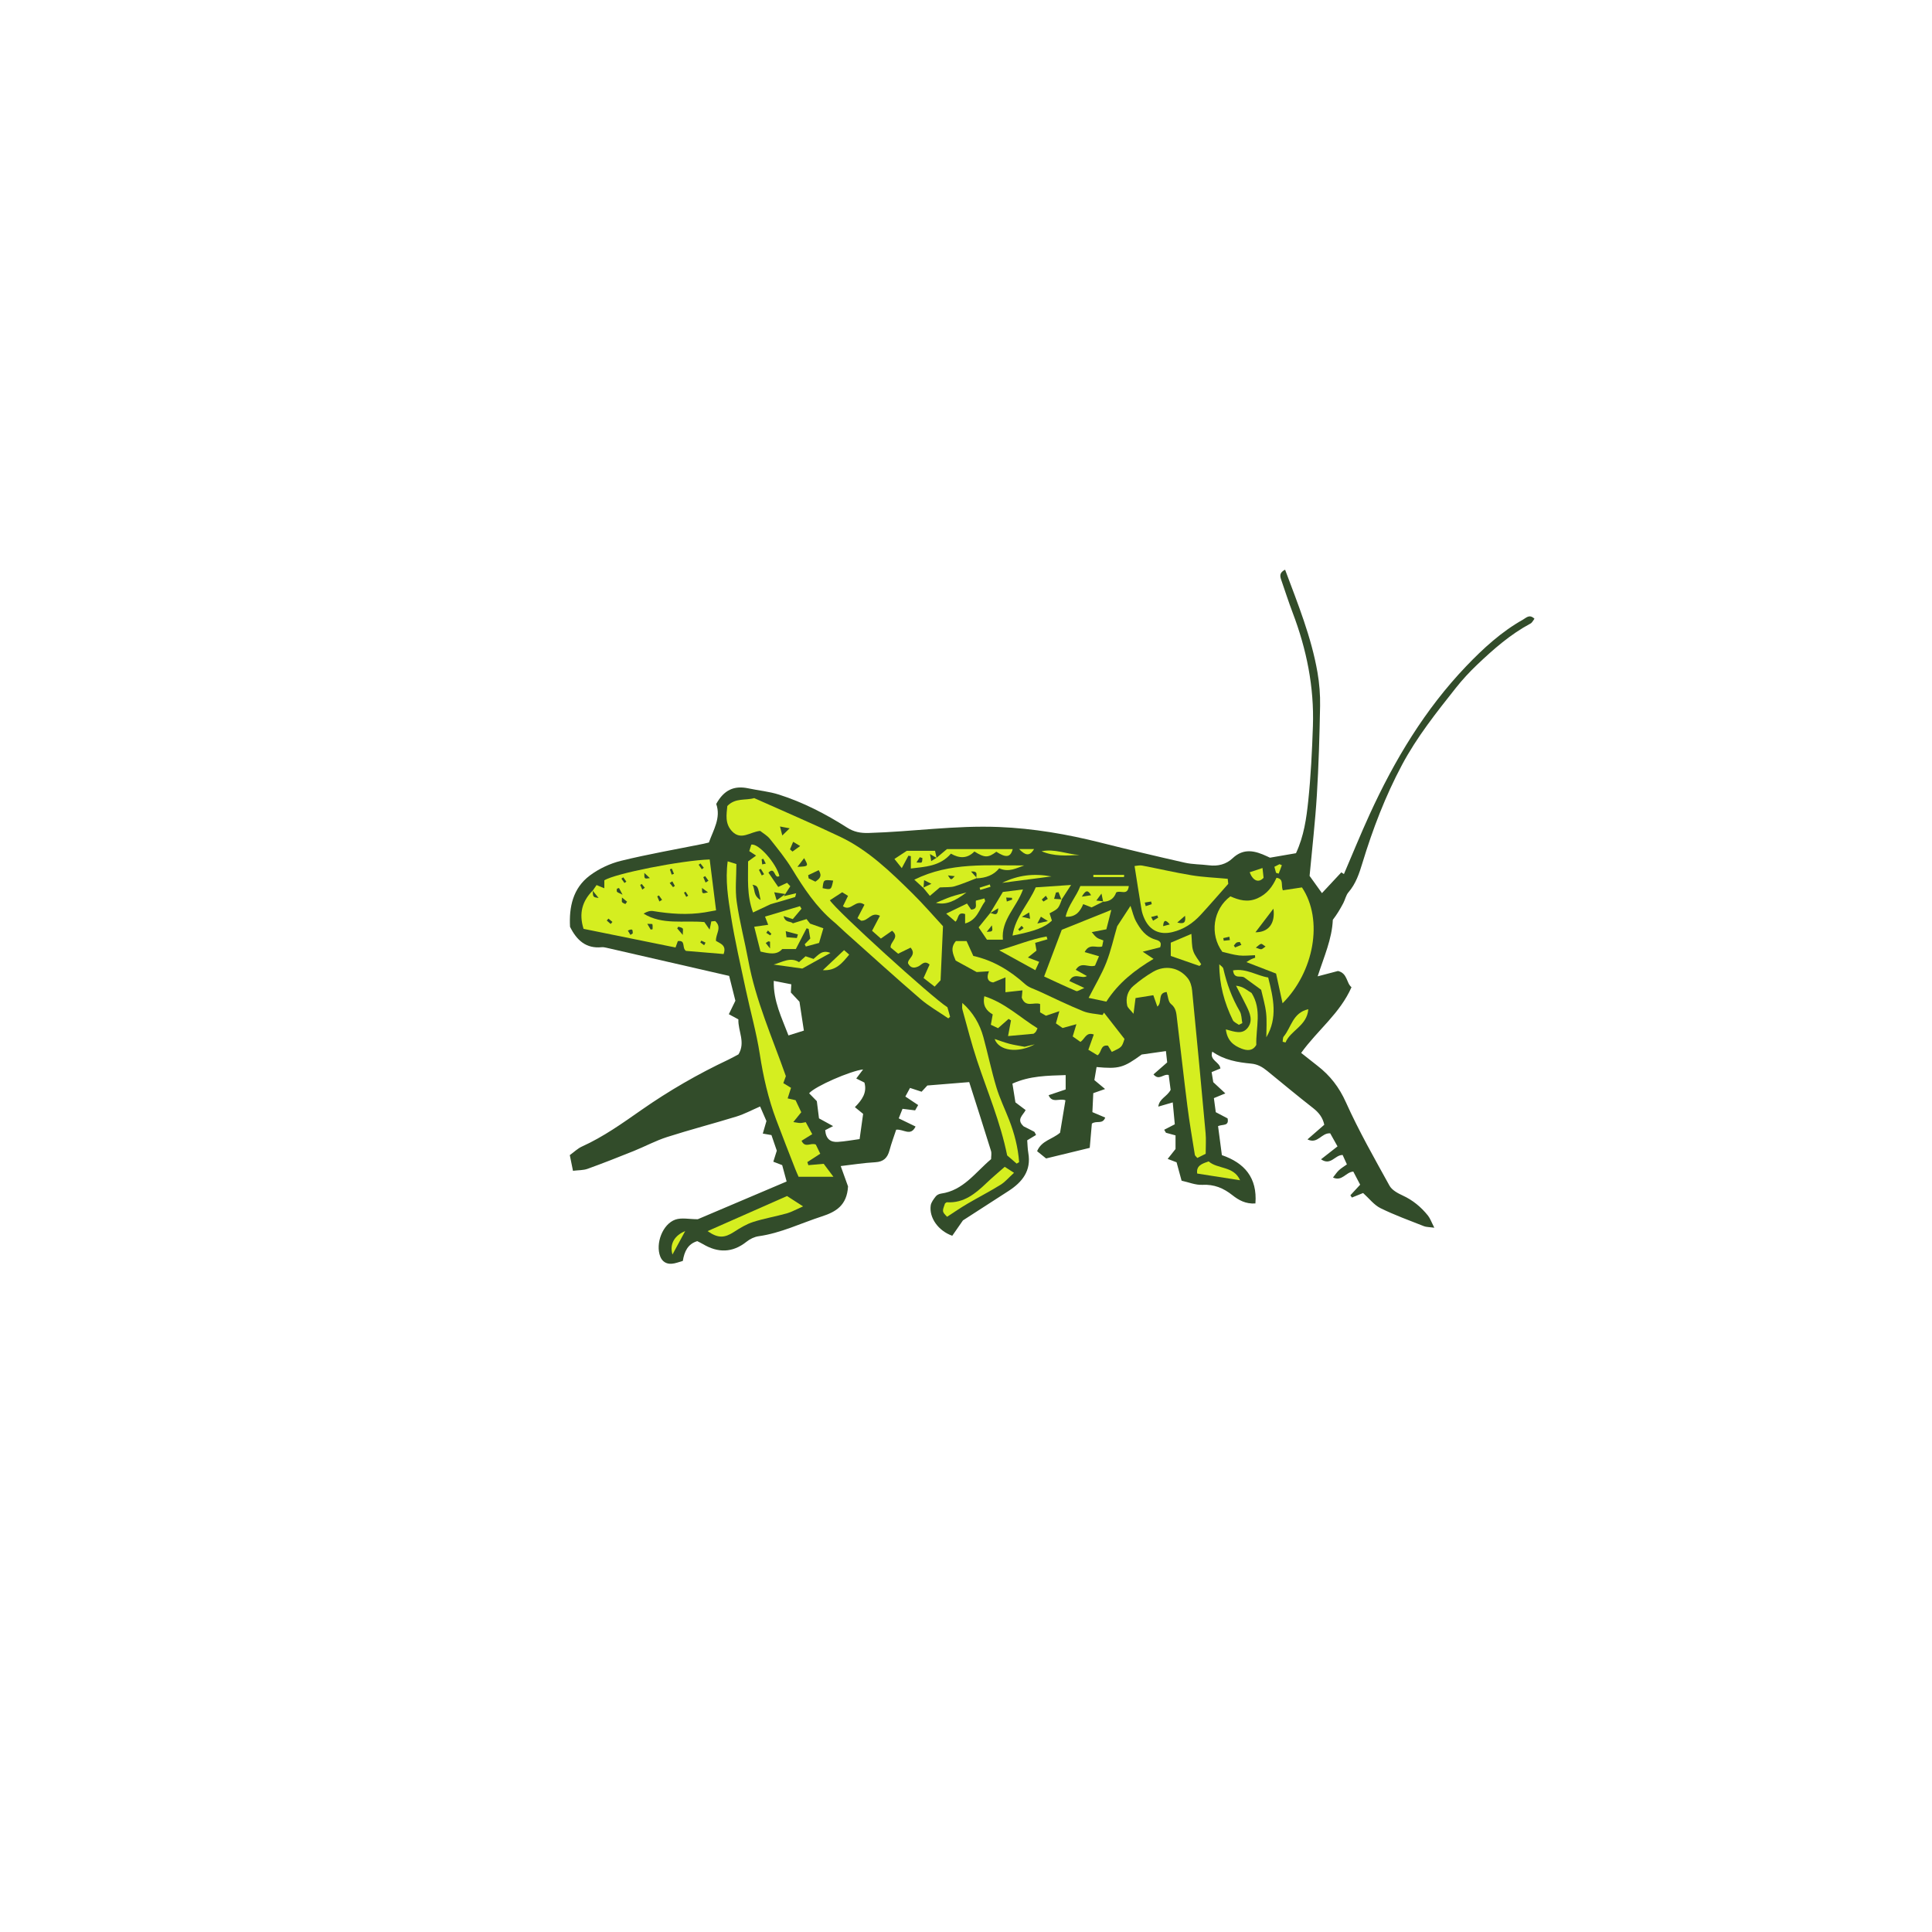 <svg version="1.1" id="svg" xmlns="http://www.w3.org/2000/svg" xmlns:xlink="http://www.w3.org/1999/xlink" x="0px" y="0px"
	 width="200px" height="200px" viewBox="0 0 200 200" enable-background="new 0 0 200 200" xml:space="preserve">
<path class="stroke" fill="#324c2a"  fill-rule="evenodd" clip-rule="evenodd" d="M133.032,58.972c1.322,3.539,2.717,6.967,3.353,10.629
	c0.198,1.144,0.292,2.324,0.27,3.484c-0.058,3.084-0.146,6.171-0.336,9.249c-0.168,2.738-0.486,5.467-0.751,8.338
	c0.357,0.498,0.813,1.132,1.28,1.783c0.693-0.743,1.35-1.446,2.006-2.15c0.089,0.061,0.178,0.121,0.268,0.18
	c0.886-2.063,1.731-4.145,2.666-6.187c2.567-5.608,5.714-10.856,9.995-15.335c1.755-1.835,3.641-3.565,5.885-4.826
	c0.327-0.183,0.664-0.592,1.179-0.085c-0.134,0.168-0.234,0.403-0.411,0.497c-2.081,1.113-3.833,2.654-5.526,4.263
	c-0.779,0.742-1.519,1.539-2.187,2.382c-2.02,2.547-4.05,5.104-5.584,7.977c-1.73,3.24-3.04,6.669-4.109,10.186
	c-0.328,1.076-0.675,2.129-1.437,3.01c-0.261,0.301-0.34,0.755-0.534,1.122c-0.316,0.598-0.66,1.181-1.086,1.729
	c-0.083,1.98-0.91,3.808-1.568,5.851c0.845-0.222,1.511-0.397,2.106-0.553c1,0.247,0.848,1.241,1.395,1.68
	c-1.194,2.72-3.508,4.434-5.211,6.801c0.537,0.424,1.107,0.882,1.686,1.33c1.307,1.008,2.246,2.217,2.947,3.78
	c1.329,2.959,2.944,5.792,4.514,8.637c0.25,0.453,0.851,0.779,1.358,1.012c1.054,0.484,1.908,1.193,2.62,2.08
	c0.236,0.295,0.362,0.678,0.66,1.257c-0.554-0.076-0.833-0.062-1.071-0.156c-1.511-0.599-3.048-1.151-4.503-1.869
	c-0.67-0.331-1.17-1.004-1.798-1.567c-0.313,0.127-0.736,0.297-1.158,0.469c-0.054-0.077-0.106-0.156-0.16-0.233
	c0.313-0.34,0.627-0.68,1.013-1.099c-0.229-0.438-0.472-0.9-0.71-1.356c-0.783,0.051-1.149,1.052-2.102,0.615
	c0.224-0.28,0.389-0.544,0.609-0.749c0.244-0.227,0.538-0.399,0.831-0.609c-0.206-0.455-0.331-0.729-0.442-0.975
	c-0.812-0.009-1.215,1.147-2.238,0.447c0.582-0.455,1.101-0.861,1.708-1.337c-0.288-0.514-0.541-0.965-0.755-1.348
	c-0.913-0.082-1.277,1.151-2.355,0.625c0.621-0.541,1.166-1.018,1.74-1.517c-0.161-0.751-0.568-1.265-1.154-1.723
	c-1.607-1.255-3.175-2.56-4.754-3.849c-0.49-0.399-0.985-0.694-1.665-0.757c-1.396-0.13-2.786-0.368-4.02-1.24
	c-0.317,0.913,0.759,1.042,0.841,1.746c-0.281,0.116-0.57,0.234-0.911,0.374c0.063,0.389,0.123,0.75,0.171,1.042
	c0.417,0.389,0.771,0.717,1.248,1.161c-0.47,0.194-0.788,0.326-1.184,0.49c0.064,0.489,0.13,0.972,0.195,1.456
	c0.453,0.237,0.851,0.447,1.223,0.642c0.173,0.836-0.511,0.584-0.986,0.802c0.123,0.939,0.252,1.913,0.395,3.002
	c2.331,0.8,3.681,2.33,3.472,5.004c-1.025,0.066-1.747-0.356-2.389-0.863c-0.922-0.728-1.881-1.131-3.1-1.066
	c-0.706,0.038-1.432-0.273-2.154-0.429c-0.193-0.704-0.344-1.261-0.519-1.905c-0.235-0.089-0.526-0.2-0.92-0.35
	c0.292-0.369,0.539-0.68,0.812-1.023c0-0.422,0-0.876,0-1.412c-0.342-0.094-0.667-0.182-0.991-0.271
	c-0.061-0.104-0.122-0.208-0.182-0.312c0.368-0.19,0.736-0.38,1.097-0.565c-0.079-0.842-0.143-1.523-0.212-2.267
	c-0.554,0.161-0.969,0.283-1.498,0.437c0.118-0.848,0.878-0.998,1.279-1.733c-0.051-0.395-0.129-0.992-0.201-1.542
	c-0.585-0.142-0.985,0.624-1.574-0.061c0.45-0.394,0.896-0.784,1.419-1.241c-0.035-0.323-0.075-0.679-0.131-1.172
	c-0.903,0.128-1.715,0.244-2.507,0.356c-1.884,1.373-2.357,1.509-4.672,1.296c-0.077,0.454-0.156,0.92-0.229,1.35
	c0.37,0.308,0.67,0.558,1.109,0.924c-0.486,0.17-0.806,0.283-1.222,0.429c-0.028,0.618-0.059,1.273-0.091,1.965
	c0.475,0.2,0.899,0.38,1.328,0.562c-0.279,0.744-0.881,0.272-1.384,0.625c-0.062,0.723-0.137,1.566-0.219,2.511
	c-1.489,0.361-2.925,0.711-4.519,1.097c-0.253-0.205-0.591-0.477-0.93-0.752c0.459-1.103,1.558-1.214,2.377-1.913
	c0.171-1.033,0.36-2.169,0.557-3.354c-0.599-0.253-1.368,0.357-1.744-0.528c0.603-0.203,1.166-0.393,1.767-0.596
	c0-0.514,0-0.951,0-1.487c-1.893,0.064-3.701,0.066-5.511,0.883c0.103,0.645,0.206,1.293,0.31,1.941
	c0.354,0.267,0.678,0.512,1.057,0.797c-0.252,0.525-1.011,0.966-0.199,1.692c0.273,0.137,0.682,0.335,1.081,0.548
	c0.062,0.032,0.084,0.138,0.197,0.338c-0.286,0.173-0.575,0.346-0.915,0.55c0.033,0.403,0.035,0.864,0.114,1.312
	c0.32,1.843-0.623,3.015-2.051,3.938c-1.64,1.062-3.283,2.12-4.718,3.045c-0.464,0.667-0.798,1.148-1.104,1.589
	c-1.457-0.515-2.405-1.877-2.232-3.128c0.047-0.336,0.305-0.663,0.524-0.948c0.115-0.15,0.349-0.26,0.544-0.288
	c2.314-0.323,3.542-2.186,5.183-3.567c0-0.293,0.069-0.6-0.011-0.861c-0.729-2.353-1.483-4.697-2.254-7.115
	c-1.434,0.117-2.836,0.231-4.333,0.352c-0.156,0.168-0.37,0.399-0.597,0.643c-0.398-0.13-0.751-0.245-1.197-0.392
	c-0.149,0.275-0.294,0.543-0.483,0.891c0.469,0.312,0.87,0.579,1.326,0.882c-0.107,0.187-0.203,0.356-0.315,0.551
	c-0.448-0.056-0.85-0.105-1.305-0.162c-0.127,0.321-0.244,0.617-0.392,0.988c0.594,0.288,1.141,0.553,1.742,0.845
	c-0.514,1.066-1.247,0.242-2.007,0.33c-0.217,0.662-0.49,1.387-0.69,2.132c-0.209,0.782-0.613,1.191-1.478,1.237
	c-1.188,0.064-2.37,0.256-3.573,0.395c0.301,0.835,0.577,1.604,0.758,2.105c-0.11,1.97-1.264,2.639-2.708,3.106
	c-2.177,0.705-4.247,1.731-6.55,2.053c-0.435,0.061-0.895,0.285-1.241,0.562c-1.464,1.168-2.959,1.178-4.524,0.251
	c-0.179-0.107-0.369-0.193-0.584-0.305c-0.959,0.288-1.33,1.038-1.496,2.048c-0.382,0.102-0.767,0.268-1.162,0.293
	c-0.539,0.036-0.972-0.219-1.177-0.754c-0.512-1.323,0.238-3.352,1.565-3.816c0.647-0.227,1.441-0.039,2.32-0.039
	c2.908-1.235,6.004-2.549,9.2-3.907c-0.147-0.542-0.296-1.09-0.46-1.695c-0.282-0.109-0.573-0.22-0.918-0.353
	c0.121-0.383,0.23-0.728,0.361-1.143c-0.171-0.498-0.359-1.046-0.554-1.612c-0.289-0.051-0.555-0.097-0.896-0.157
	c0.132-0.456,0.245-0.843,0.378-1.298c-0.193-0.442-0.407-0.934-0.657-1.507c-0.852,0.368-1.619,0.784-2.438,1.037
	c-2.389,0.736-4.812,1.363-7.19,2.125c-1.186,0.38-2.297,0.982-3.457,1.449c-1.582,0.636-3.168,1.262-4.771,1.841
	c-0.441,0.16-0.949,0.135-1.515,0.206c-0.125-0.613-0.22-1.084-0.329-1.624c0.452-0.326,0.817-0.688,1.256-0.887
	c2.221-1.004,4.188-2.409,6.171-3.795c2.843-1.985,5.836-3.713,8.974-5.192c0.376-0.177,0.736-0.386,1.062-0.557
	c0.757-1.255-0.061-2.409-0.011-3.62c-0.309-0.167-0.586-0.317-0.989-0.535c0.227-0.465,0.432-0.888,0.679-1.396
	c-0.201-0.802-0.423-1.686-0.646-2.57c-4.271-0.98-8.482-1.948-12.696-2.912c-0.161-0.037-0.333-0.074-0.495-0.058
	c-1.615,0.161-2.581-0.702-3.28-2.11c-0.111-2.031,0.287-3.994,2.044-5.309c0.939-0.704,2.096-1.248,3.236-1.527
	c2.828-0.692,5.705-1.19,8.562-1.767c0.16-0.033,0.317-0.076,0.531-0.127c0.468-1.312,1.269-2.546,0.761-3.992
	c0.799-1.446,1.845-1.929,3.328-1.613c1.053,0.225,2.143,0.32,3.161,0.645c2.513,0.801,4.847,2.007,7.067,3.422
	c0.697,0.444,1.374,0.576,2.225,0.552c4.501-0.129,8.974-0.803,13.494-0.618c3.564,0.147,7.037,0.741,10.482,1.609
	c2.911,0.733,5.831,1.427,8.759,2.087c0.809,0.182,1.66,0.163,2.488,0.268c0.927,0.118,1.78-0.097,2.442-0.722
	c1.16-1.095,2.343-0.783,3.569-0.209c0.111,0.051,0.222,0.104,0.307,0.143c0.932-0.161,1.828-0.314,2.694-0.464
	c0.823-1.773,1.08-3.604,1.269-5.415c0.268-2.57,0.396-5.159,0.483-7.743c0.138-4.054-0.658-7.957-2.097-11.74
	c-0.428-1.126-0.795-2.276-1.189-3.414C132.495,59.632,132.435,59.275,133.032,58.972z M88.64,111.646
	c0.266-0.353,0.479-0.635,0.708-0.938c-1.288,0.146-4.965,1.735-5.588,2.468c0.297,0.304,0.602,0.616,0.798,0.816
	c0.089,0.709,0.163,1.299,0.224,1.78c0.507,0.277,0.862,0.473,1.461,0.802c-0.407,0.209-0.663,0.341-0.819,0.42
	c0.078,0.957,0.589,1.257,1.296,1.215c0.736-0.044,1.469-0.184,2.266-0.291c0.135-0.962,0.253-1.814,0.365-2.61
	c-0.323-0.265-0.564-0.461-0.853-0.696c0.746-0.75,1.281-1.512,0.986-2.546C89.198,111.925,88.952,111.802,88.64,111.646z
	 M82.76,103.697c-0.194-0.209-0.558-0.597-0.892-0.954c0.018-0.32,0.031-0.581,0.047-0.849c-0.654-0.127-1.204-0.233-1.816-0.353
	c-0.046,2.113,0.822,3.799,1.523,5.647c0.634-0.199,1.163-0.364,1.595-0.5C83.062,105.673,82.928,104.796,82.76,103.697z"/>
<path fill-rule="evenodd" clip-rule="evenodd" fill="#d5ee20" class="fill" d="M78.696,86.016c-1.031,0.089-1.967,1.02-2.901,0.052
	c-0.771-0.796-0.587-1.753-0.503-2.63c0.837-0.87,1.886-0.554,2.783-0.818c2.987,1.338,5.979,2.61,8.91,4.008
	c2.903,1.385,5.191,3.611,7.452,5.837c1.156,1.138,2.215,2.372,3.182,3.416c-0.088,1.973-0.167,3.74-0.251,5.599
	c-0.145,0.153-0.339,0.36-0.615,0.655c-0.4-0.312-0.778-0.605-1.146-0.891c0.236-0.528,0.434-0.97,0.625-1.394
	c-0.547-0.471-0.813,0.023-1.154,0.187c-0.429,0.204-0.808,0.205-1.078-0.312c-0.057-0.521,0.935-0.836,0.264-1.627
	c-0.382,0.186-0.798,0.39-1.29,0.63c-0.256-0.211-0.534-0.443-0.781-0.647c-0.043-0.619,0.982-1.04,0.157-1.731
	c-0.374,0.26-0.737,0.514-1.162,0.81c-0.32-0.283-0.622-0.55-0.911-0.806c0.287-0.547,0.54-1.029,0.816-1.554
	c-0.923-0.444-1.181,0.542-1.943,0.513c-0.044-0.03-0.206-0.142-0.386-0.267c0.255-0.486,0.488-0.932,0.727-1.389
	c-0.916-0.666-1.385,0.765-2.229,0.156c0.159-0.325,0.327-0.667,0.525-1.073c-0.197-0.123-0.392-0.244-0.601-0.375
	c-0.455,0.295-0.868,0.563-1.277,0.829c0.602,1.005,10.548,10.05,12.169,11.078c0.081,0.29,0.178,0.633,0.275,0.978
	c-0.062,0.058-0.122,0.114-0.183,0.171c-0.969-0.665-2.008-1.249-2.894-2.012c-2.622-2.26-5.185-4.589-7.769-6.894
	c-0.404-0.36-0.787-0.748-1.202-1.097c-1.817-1.526-3.093-3.467-4.315-5.468c-0.669-1.095-1.49-2.1-2.291-3.109
	C79.425,86.495,79.007,86.266,78.696,86.016z M83.66,90.599c0.017,0.109,0.034,0.219,0.051,0.328
	c0.239,0.118,0.479,0.234,0.696,0.341c0.417-0.293,0.749-0.541,0.346-1.19C84.388,90.252,84.023,90.426,83.66,90.599z
	 M85.156,91.941c0.889,0.19,0.889,0.19,1.093-0.781C85.256,91.05,85.245,91.058,85.156,91.941z M82.552,89.734
	c1.156-0.042,1.171-0.06,0.691-0.899C83.011,89.138,82.813,89.394,82.552,89.734z M81.78,87.923c0.085,0.077,0.171,0.153,0.257,0.23
	c0.228-0.163,0.455-0.328,0.795-0.572c-0.316-0.191-0.479-0.288-0.725-0.437C81.977,87.455,81.879,87.688,81.78,87.923z
	 M80.745,85.558c0.073,0.286,0.115,0.446,0.238,0.929c0.309-0.3,0.437-0.424,0.763-0.741C81.216,85.646,81.045,85.614,80.745,85.558
	z"/>
<path fill-rule="evenodd" clip-rule="evenodd" fill="#d5ee20" class="fill" d="M61.355,92.202c0.134-0.192,0.269-0.387,0.402-0.581
	c0.275,0.113,0.491,0.202,0.803,0.331c0-0.337,0-0.594,0-0.818c1.076-0.702,7.996-2.069,10.907-2.163
	c0.215,1.711,0.431,3.429,0.661,5.268c-0.472,0.085-0.822,0.155-1.176,0.211c-1.789,0.286-3.565,0.156-5.342-0.137
	c-0.314-0.052-0.655,0.058-0.985,0.267c1.958,1.202,4.129,0.676,6.288,0.873c0.114,0.163,0.27,0.385,0.547,0.78
	c0.078-0.38,0.12-0.585,0.174-0.848c0.135-0.013,0.286-0.028,0.4-0.04c0.752,0.677,0.029,1.355,0.085,2.058
	c0.443,0.275,1.12,0.442,0.789,1.358c-1.32-0.11-2.673-0.223-3.901-0.326c-0.453-0.327,0.02-1.134-0.839-1.01
	c-0.067,0.186-0.145,0.4-0.237,0.66c-3.163-0.642-6.322-1.283-9.522-1.931c-0.504-1.615-0.134-2.875,0.95-3.967
	c0.023,0.686,0.023,0.686,0.609,0.768C61.732,92.665,61.544,92.434,61.355,92.202z M73.293,92.374
	c-0.187-0.136-0.373-0.272-0.621-0.453C72.67,92.539,72.67,92.539,73.293,92.374z M66.7,90.363c-0.007,0.63-0.007,0.63,0.574,0.539
	C67.067,90.708,66.915,90.565,66.7,90.363z M64.738,93.587c0.061-0.08,0.12-0.16,0.18-0.24c-0.139-0.115-0.279-0.23-0.532-0.438
	c0,0.278-0.043,0.42,0.01,0.482C64.476,93.486,64.621,93.525,64.738,93.587z M67.356,96.226c0.066-0.009,0.132-0.019,0.197-0.028
	c0-0.176,0.027-0.36-0.019-0.524c-0.012-0.043-0.253-0.021-0.526-0.038C67.173,95.915,67.265,96.069,67.356,96.226z M70.682,96.785
	c0-0.414,0.056-0.605-0.014-0.675c-0.103-0.104-0.293-0.122-0.445-0.177c-0.04,0.058-0.079,0.116-0.118,0.173
	C70.24,96.266,70.375,96.425,70.682,96.785z M69.6,91.235c-0.091,0.058-0.183,0.115-0.273,0.173c0.116,0.143,0.231,0.287,0.347,0.43
	c0.062-0.042,0.124-0.083,0.186-0.127C69.771,91.552,69.686,91.394,69.6,91.235z M72.509,89.383
	c-0.061,0.045-0.122,0.09-0.184,0.135c0.108,0.156,0.218,0.312,0.326,0.466c0.068-0.051,0.137-0.103,0.206-0.154
	C72.74,89.681,72.625,89.532,72.509,89.383z M69.544,89.918c-0.066,0.026-0.133,0.051-0.199,0.077
	c0.064,0.183,0.128,0.366,0.19,0.549c0.079-0.03,0.156-0.061,0.234-0.091C69.694,90.274,69.619,90.097,69.544,89.918z
	 M62.988,95.092c-0.059,0.066-0.116,0.134-0.176,0.201c0.134,0.119,0.269,0.239,0.403,0.357c0.061-0.069,0.123-0.14,0.184-0.21
	C63.263,95.324,63.125,95.207,62.988,95.092z M64.078,91.923c-0.073,0.027-0.146,0.054-0.219,0.08c0,0.105-0.041,0.242,0.011,0.308
	c0.066,0.088,0.207,0.12,0.577,0.309C64.229,92.21,64.154,92.066,64.078,91.923z M65.263,96.781c0.08-0.052,0.16-0.104,0.24-0.156
	c-0.042-0.203,0.116-0.595-0.507-0.29C65.089,96.493,65.177,96.638,65.263,96.781z M64.519,90.82
	c-0.063,0.046-0.127,0.092-0.191,0.138c0.106,0.149,0.212,0.298,0.317,0.447c0.065-0.047,0.13-0.094,0.195-0.142
	C64.732,91.116,64.626,90.968,64.519,90.82z M70.972,92.307c-0.055,0.034-0.11,0.068-0.165,0.103
	c0.078,0.146,0.155,0.291,0.233,0.437c0.067-0.042,0.134-0.083,0.2-0.124C71.151,92.583,71.062,92.445,70.972,92.307z
	 M72.894,97.852c0.048-0.09,0.096-0.182,0.144-0.272c-0.144-0.068-0.289-0.136-0.434-0.204c-0.036,0.06-0.073,0.12-0.11,0.18
	C72.627,97.654,72.76,97.753,72.894,97.852z M66.49,92.091c0.087-0.065,0.175-0.13,0.262-0.194
	c-0.106-0.129-0.214-0.259-0.321-0.388c-0.053,0.033-0.105,0.064-0.158,0.098C66.345,91.769,66.418,91.93,66.49,92.091z
	 M68.261,93.321c0.093-0.057,0.185-0.114,0.277-0.171c-0.109-0.151-0.219-0.303-0.327-0.455c-0.058,0.032-0.116,0.064-0.174,0.096
	C68.111,92.969,68.186,93.145,68.261,93.321z M73.041,91.362c0.1-0.063,0.199-0.126,0.301-0.189
	c-0.115-0.158-0.229-0.316-0.344-0.475c-0.063,0.035-0.128,0.071-0.192,0.105C72.884,90.989,72.963,91.176,73.041,91.362z"/>
<path fill-rule="evenodd" clip-rule="evenodd" fill="#d5ee20" class="fill" d="M132.796,92.163c0.686-0.104,1.331-0.202,1.981-0.299
	c2.254,3.361,1.236,8.77-2.007,11.995c-0.226-1.03-0.435-1.989-0.672-3.076c-0.925-0.357-1.916-0.74-3.067-1.185
	c0.249-0.154,0.354-0.233,0.472-0.29c0.139-0.066,0.286-0.113,0.43-0.167c-0.005-0.087-0.011-0.173-0.016-0.259
	c-0.548,0.014-1.102,0.087-1.641,0.027c-0.612-0.068-1.211-0.256-1.741-0.375c-1.34-1.822-0.957-4.416,0.836-5.745
	c0.873,0.389,1.78,0.658,2.806,0.2c0.99-0.441,1.552-1.203,1.967-2.121C132.932,90.991,132.58,91.591,132.796,92.163z
	 M131.824,94.066c-0.665,0.874-1.237,1.624-1.862,2.444C131.311,96.519,132.039,95.594,131.824,94.066z M130.001,98.101
	c0.299,0.093,0.44,0.182,0.565,0.164c0.126-0.019,0.237-0.144,0.444-0.282c-0.219-0.136-0.359-0.294-0.463-0.273
	C130.396,97.739,130.27,97.898,130.001,98.101z M128.508,97.814c-0.054-0.1-0.107-0.2-0.161-0.299
	c-0.116,0.02-0.252,0.006-0.343,0.065c-0.111,0.072-0.185,0.202-0.275,0.307c0.042,0.064,0.085,0.128,0.127,0.193
	C128.073,97.992,128.29,97.903,128.508,97.814z M127.317,97.316c-0.018-0.114-0.035-0.23-0.053-0.344
	c-0.21,0.047-0.421,0.094-0.632,0.142c0.018,0.09,0.034,0.18,0.051,0.27C126.896,97.36,127.106,97.339,127.317,97.316z"/>
<path fill-rule="evenodd" clip-rule="evenodd" fill="#d5ee20" class="fill" d="M81.353,111.403c-0.099,0.27-0.181,0.497-0.265,0.723
	c0.271,0.166,0.508,0.309,0.799,0.485c-0.118,0.373-0.226,0.706-0.35,1.094c0.296,0.067,0.526,0.119,0.819,0.186
	c0.176,0.373,0.37,0.781,0.591,1.247c-0.246,0.304-0.486,0.601-0.823,1.017c0.343,0.05,0.53,0.097,0.718,0.098
	c0.159,0.003,0.318-0.045,0.568-0.087c0.218,0.402,0.43,0.793,0.672,1.241c-0.396,0.244-0.748,0.46-1.106,0.683
	c0.376,0.809,0.947,0.157,1.477,0.397c0.131,0.27,0.306,0.628,0.459,0.945c-0.5,0.324-0.918,0.595-1.336,0.865
	c0.035,0.107,0.071,0.213,0.105,0.32c0.499-0.043,0.996-0.087,1.588-0.14c0.291,0.39,0.625,0.835,1.004,1.339
	c-1.268,0-2.375,0-3.606,0c-0.085-0.199-0.222-0.489-0.337-0.786c-0.664-1.707-1.338-3.41-1.981-5.125
	c-0.822-2.188-1.336-4.445-1.693-6.762c-0.349-2.26-0.981-4.474-1.458-6.714c-0.537-2.525-1.124-5.043-1.528-7.589
	c-0.292-1.833-0.603-3.693-0.341-5.674c0.324,0.1,0.576,0.179,0.901,0.28c0,1.338-0.146,2.645,0.034,3.905
	c0.292,2.053,0.828,4.069,1.207,6.112C78.232,103.589,79.942,107.4,81.353,111.403z"/>
<path fill-rule="evenodd" clip-rule="evenodd" fill="#d5ee20" class="fill" d="M120.771,102.691c-0.989,0.101-0.41,1.075-0.962,1.512
	c-0.147-0.416-0.284-0.801-0.418-1.178c-0.63,0.1-1.202,0.192-1.839,0.294c-0.06,0.46-0.115,0.893-0.211,1.629
	c-0.326-0.413-0.603-0.611-0.656-0.857c-0.17-0.781,0.039-1.517,0.649-2.036c0.632-0.537,1.311-1.036,2.027-1.451
	c1.257-0.731,2.702-0.464,3.599,0.668c0.262,0.331,0.405,0.819,0.447,1.25c0.485,4.927,0.948,9.858,1.397,14.789
	c0.06,0.658,0.008,1.325,0.008,2.128c-0.216,0.108-0.533,0.266-0.865,0.432c-0.118-0.145-0.241-0.227-0.257-0.326
	c-0.269-1.679-0.559-3.354-0.772-5.04c-0.382-3.007-0.71-6.022-1.076-9.031c-0.067-0.558-0.077-1.111-0.626-1.546
	C120.929,103.701,120.915,103.13,120.771,102.691z"/>
<path fill-rule="evenodd" clip-rule="evenodd" fill="#d5ee20" class="fill" d="M127.093,90.974c0.02,0.184,0.041,0.387,0.056,0.52
	c-0.979,1.104-1.899,2.172-2.854,3.208c-0.805,0.874-1.763,1.514-2.943,1.792c-1.292,0.306-2.315-0.16-2.872-1.371
	c-0.138-0.3-0.252-0.624-0.308-0.949c-0.248-1.468-0.472-2.94-0.722-4.523c0.249-0.02,0.524-0.098,0.775-0.05
	c1.714,0.327,3.416,0.728,5.138,1.01C124.544,90.805,125.75,90.849,127.093,90.974z M122.673,94.801
	c-0.306,0.267-0.503,0.439-0.802,0.7C122.559,95.671,122.777,95.524,122.673,94.801z M118.505,93.434
	c0.034,0.123,0.067,0.246,0.101,0.37c0.208-0.07,0.416-0.139,0.623-0.208c-0.021-0.091-0.043-0.183-0.063-0.274
	C118.945,93.359,118.725,93.396,118.505,93.434z M119.168,94.923c0.079,0.157,0.113,0.223,0.197,0.39
	c0.182-0.109,0.356-0.214,0.531-0.32c-0.031-0.076-0.062-0.152-0.093-0.23C119.6,94.814,119.395,94.866,119.168,94.923z
	 M121.095,95.697c-0.423-0.522-0.648-0.481-0.688,0.179C120.691,95.801,120.894,95.749,121.095,95.697z"/>
<path fill-rule="evenodd" clip-rule="evenodd" fill="#d5ee20" class="fill" d="M104.086,101.177c-0.502,0.207-0.852,0.352-1.275,0.527
	c-0.552-0.077-0.724-0.466-0.431-1.158c-0.514,0.033-0.865,0.055-1.276,0.081c-0.685-0.375-1.414-0.773-2.173-1.189
	c-0.26-0.65-0.6-1.291,0.022-2.018c0.328,0,0.689,0,1.106,0c0.232,0.511,0.452,0.996,0.699,1.539
	c2.046,0.455,3.802,1.509,5.374,2.932c0.383,0.346,0.944,0.5,1.432,0.725c1.51,0.698,3.005,1.429,4.543,2.057
	c0.626,0.255,1.349,0.274,2.027,0.401c0.049-0.081,0.1-0.162,0.15-0.244c0.707,0.907,1.414,1.813,2.123,2.722
	c-0.271,0.854-0.271,0.854-1.313,1.343c-0.136-0.223-0.275-0.452-0.394-0.646c-0.808-0.128-0.632,0.684-1.078,0.996
	c-0.289-0.173-0.598-0.357-0.957-0.573c0.196-0.547,0.37-1.032,0.565-1.578c-0.807-0.292-0.921,0.467-1.381,0.765
	c-0.245-0.172-0.5-0.353-0.803-0.566c0.112-0.375,0.215-0.712,0.384-1.268c-0.57,0.157-0.976,0.269-1.434,0.395
	c-0.205-0.144-0.437-0.307-0.686-0.48c0.104-0.369,0.197-0.7,0.355-1.262c-0.566,0.192-0.933,0.317-1.385,0.471
	c-0.148-0.086-0.359-0.208-0.608-0.352c0-0.274,0-0.545,0-0.858c-0.622-0.246-1.505,0.428-1.898-0.662
	c0.012-0.128,0.037-0.396,0.07-0.754c-0.604,0.066-1.13,0.124-1.761,0.193C104.086,102.17,104.086,101.785,104.086,101.177z"/>
<path fill-rule="evenodd" clip-rule="evenodd" fill="#d5ee20" class="fill" d="M114.529,103.688c-0.613-0.13-1.126-0.239-1.834-0.389
	c0.662-1.3,1.345-2.43,1.823-3.639c0.486-1.231,0.771-2.542,1.132-3.773c0.452-0.694,0.89-1.364,1.378-2.113
	c0.203,0.582,0.319,1.148,0.588,1.631c0.444,0.803,0.979,1.555,1.94,1.844c0.352,0.106,0.767,0.212,0.543,0.816
	c-0.489,0.123-1.014,0.255-1.806,0.454c0.548,0.364,0.827,0.55,1.119,0.745C117.521,100.398,115.807,101.698,114.529,103.688z"/>
<path fill-rule="evenodd" clip-rule="evenodd" fill="#d5ee20" class="fill" d="M113.769,98.991c-0.168,0.393-0.308,0.719-0.415,0.97
	c-0.689,0.24-1.417-0.481-1.992,0.433c0.414,0.232,0.783,0.44,1.152,0.646c-0.53,0.356-1.332-0.455-1.815,0.514
	c0.439,0.205,0.858,0.4,1.55,0.721c-0.432,0.17-0.693,0.378-0.843,0.315c-1.1-0.462-2.178-0.979-3.319-1.504
	c0.623-1.649,1.192-3.154,1.826-4.833c1.52-0.611,3.189-1.283,5.131-2.063c-0.22,0.862-0.367,1.442-0.513,2.011
	c-0.53,0.102-0.982,0.188-1.514,0.291c0.491,0.604,0.491,0.604,1.203,0.862c-0.043,0.207-0.087,0.425-0.126,0.622
	c-0.59,0.2-1.314-0.38-1.81,0.585C112.769,98.701,113.169,98.817,113.769,98.991z"/>
<path fill-rule="evenodd" clip-rule="evenodd" fill="#d5ee20" class="fill" d="M99.621,103.824c1.117,0.991,1.81,2.186,2.181,3.551
	c0.468,1.724,0.832,3.478,1.346,5.188c0.345,1.146,0.875,2.234,1.312,3.353c0.554,1.42,0.929,2.877,1.04,4.388
	c-0.085,0.051-0.171,0.104-0.255,0.154c-0.354-0.306-0.708-0.612-0.983-0.85c-0.703-3.469-2.05-6.607-3.119-9.835
	c-0.574-1.732-1.024-3.505-1.513-5.265C99.57,104.295,99.621,104.053,99.621,103.824z"/>
<path fill-rule="evenodd" clip-rule="evenodd" fill="#d5ee20" class="fill" d="M82.068,95.145c-0.404-0.133-0.609-0.2-0.946-0.31
	c0.166,0.727,0.725,0.497,0.954,0.748c0.492-0.153,0.922-0.288,1.417-0.441c0.131,0.167,0.277,0.355,0.367,0.47
	c0.48,0.169,0.895,0.315,1.373,0.484c-0.178,0.604-0.303,1.033-0.445,1.517c-0.463,0.126-0.916,0.248-1.367,0.371
	c-0.04-0.078-0.08-0.155-0.119-0.233c0.175-0.18,0.35-0.359,0.579-0.595c-0.052-0.293-0.112-0.644-0.173-0.996
	c-0.071-0.021-0.143-0.041-0.214-0.062c-0.346,0.67-0.691,1.34-1.108,2.147c-0.382,0-0.843,0-1.41,0
	c-0.557,0.645-1.348,0.474-2.25,0.258c-0.208-0.822-0.417-1.65-0.648-2.566c0.516-0.073,0.94-0.133,1.446-0.204
	c-0.114-0.294-0.196-0.507-0.328-0.847c1.213-0.363,2.413-0.721,3.613-1.08c0.054,0.089,0.108,0.177,0.162,0.266
	C82.672,94.425,82.374,94.781,82.068,95.145z M82.489,97.104c0.036-0.125,0.073-0.249,0.11-0.374
	c-0.388-0.103-0.776-0.206-1.261-0.333c0.034,0.268,0.053,0.418,0.079,0.623C81.792,97.05,82.141,97.078,82.489,97.104z
	 M79.715,98.183c0-0.377,0-0.544,0-0.7c-0.103-0.02-0.141-0.028-0.18-0.036c-0.062,0.041-0.125,0.08-0.268,0.171
	C79.379,97.757,79.483,97.89,79.715,98.183z M79.499,96.323c-0.059,0.08-0.117,0.161-0.175,0.243
	c0.135,0.086,0.271,0.173,0.405,0.261c0.042-0.053,0.084-0.104,0.127-0.157C79.737,96.555,79.618,96.439,79.499,96.323z"/>
<path fill-rule="evenodd" clip-rule="evenodd" fill="#d5ee20" class="fill" d="M79.779,93.599c-0.534,0.251-1.137,0.536-1.826,0.861
	c-0.668-1.823-0.498-3.525-0.512-5.287c0.225-0.163,0.473-0.343,0.829-0.602c-0.265-0.174-0.45-0.295-0.706-0.463
	c0.07-0.226,0.146-0.473,0.208-0.671c0.756-0.177,2.623,1.995,2.908,3.251c-0.557,0.369-0.409-1.064-1.133-0.356
	c0.313,0.459,0.64,0.935,1.014,1.483c0.231-0.107,0.52-0.242,0.917-0.426c0.088,0.093,0.197,0.209,0.334,0.353
	c-0.209,0.323-0.37,0.572-0.666,1.029c0.543-0.129,0.857-0.205,1.271-0.303c-0.063,0.208-0.072,0.381-0.127,0.397
	C81.473,93.119,80.65,93.35,79.779,93.599z M78.735,93.168c-0.281-1.459-0.281-1.459-0.842-1.583
	C78.188,92.037,77.935,92.713,78.735,93.168z M80.398,93.198c0.316-0.227,0.496-0.355,0.906-0.648
	c-0.512-0.08-0.771-0.121-1.157-0.181C80.248,92.702,80.293,92.851,80.398,93.198z M78.903,89.481
	c0.134-0.028,0.204-0.043,0.373-0.079c-0.094-0.182-0.177-0.34-0.259-0.498c-0.058,0.017-0.115,0.035-0.173,0.054
	C78.864,89.13,78.884,89.303,78.903,89.481z M78.76,89.939c-0.065,0.035-0.13,0.069-0.195,0.104
	c0.097,0.195,0.194,0.389,0.291,0.583c0.08-0.042,0.161-0.085,0.242-0.127C78.984,90.312,78.872,90.126,78.76,89.939z"/>
<path fill-rule="evenodd" clip-rule="evenodd" fill="#d5ee20" class="fill" d="M109.926,93.102c-0.354,0.96-0.354,0.96-1.276,1.445
	c0.078,0.243,0.161,0.5,0.243,0.756c-0.751,0.704-1.729,1.081-4.075,1.55c0.283-1.954,1.675-3.293,2.4-4.996
	c1.141-0.077,2.23-0.149,3.66-0.247c-0.442,0.683-0.72,1.109-0.997,1.536c-0.101-0.264-0.201-0.528-0.301-0.792
	c-0.09,0.013-0.179,0.025-0.268,0.038c-0.058,0.196-0.114,0.392-0.192,0.657C109.452,93.071,109.688,93.086,109.926,93.102z
	 M107.754,94.896c-0.105,0.202-0.188,0.359-0.37,0.706c0.433-0.101,0.664-0.154,1.092-0.254
	C108.134,95.133,107.974,95.034,107.754,94.896z M108.467,93.051c-0.067-0.107-0.135-0.215-0.202-0.323
	c-0.141,0.131-0.279,0.26-0.42,0.391c0.058,0.069,0.114,0.138,0.171,0.208C108.167,93.235,108.317,93.144,108.467,93.051z
	 M105.779,94.905c0.395,0.095,0.576,0.138,0.854,0.204c-0.038-0.266-0.06-0.41-0.094-0.652
	C106.303,94.596,106.144,94.69,105.779,94.905z M105.969,96.078c-0.069-0.081-0.141-0.161-0.211-0.242
	c-0.117,0.124-0.235,0.249-0.354,0.375c0.046,0.053,0.092,0.105,0.138,0.159C105.685,96.272,105.827,96.175,105.969,96.078z"/>
<path fill-rule="evenodd" clip-rule="evenodd" fill="#d5ee20" class="fill" d="M101.132,90.895c-0.768,0.291-1.521,0.624-2.306,0.853
	c-0.436,0.127-0.923,0.077-1.535,0.118c-0.204,0.172-0.573,0.484-1.031,0.873c-0.304-0.368-0.5-0.607-0.696-0.847
	c0.234-0.111,0.47-0.22,0.856-0.4c-0.337-0.169-0.517-0.259-0.758-0.381c-0.025,0.347-0.042,0.585-0.06,0.823
	c-0.296-0.27-0.591-0.539-0.953-0.87c3.72-1.841,7.576-1.449,11.376-1.475c-0.809,0.273-1.589,0.75-2.588,0.296
	c-0.565,0.715-1.398,1.004-2.338,1.041c-0.128-0.229,0.292-0.778-0.576-0.706C100.79,90.515,100.961,90.705,101.132,90.895z
	 M98.129,90.622c0.322,0.513,0.322,0.513,0.703,0.079C98.576,90.673,98.392,90.652,98.129,90.622z"/>
<path fill-rule="evenodd" clip-rule="evenodd" fill="#d5ee20" class="fill" d="M73.25,127.444c2.778-1.227,5.459-2.412,8.221-3.631
	c0.489,0.314,0.953,0.613,1.659,1.068c-0.732,0.324-1.19,0.592-1.686,0.729c-1.157,0.323-2.352,0.524-3.493,0.892
	c-0.694,0.225-1.347,0.623-1.965,1.024C75.002,128.164,74.327,128.205,73.25,127.444z"/>
<path fill-rule="evenodd" clip-rule="evenodd" fill="#d5ee20" class="fill" d="M96.961,88.793c0.307-0.258,0.614-0.516,1.064-0.894
	c2.171,0,4.486,0,6.811,0c-0.222,0.859-0.694,0.927-1.695,0.272c-0.848,0.644-1.209,0.641-2.271-0.024
	c-0.748,0.765-1.579,0.715-2.43,0.223c-1.119,1.302-2.62,1.349-4.151,1.539c0-0.525,0-0.903,0-1.28
	c-0.083-0.017-0.166-0.032-0.249-0.048c-0.177,0.332-0.354,0.663-0.688,1.287c-0.283-0.354-0.476-0.593-0.76-0.949
	c0.424-0.279,0.738-0.486,1.284-0.845c0.754,0,1.827,0,2.92,0c0.062,0.273,0.112,0.507,0.164,0.739
	c-0.179-0.106-0.355-0.209-0.688-0.402c0.06,0.344,0.083,0.484,0.126,0.731C96.642,88.993,96.802,88.893,96.961,88.793z
	 M95.486,88.821c-0.09-0.026-0.18-0.053-0.27-0.081c-0.092,0.144-0.183,0.289-0.344,0.543c0.274,0,0.485,0.055,0.537-0.013
	C95.492,89.164,95.467,88.976,95.486,88.821z"/>
<path fill-rule="evenodd" clip-rule="evenodd" fill="#d5ee20" class="fill" d="M102.498,94.532c0.443-0.738,0.887-1.474,1.32-2.197
	c0.713-0.09,1.318-0.165,2.081-0.261c-0.659,1.864-2.276,3.135-2.08,5.203c-0.599,0-1.12,0-1.649,0
	c-0.269-0.398-0.54-0.799-0.862-1.276c0.384-0.476,0.787-0.975,1.189-1.475c0.294-0.031,0.795,0.495,0.838-0.506
	C102.979,94.237,102.739,94.385,102.498,94.532z M102.146,96.467c0.634-0.032,0.634-0.032,0.534-0.677
	C102.48,96.044,102.337,96.225,102.146,96.467z M104.162,92.913c0.025,0.165,0.036,0.238,0.063,0.413
	c0.197-0.07,0.377-0.134,0.556-0.198c-0.01-0.063-0.021-0.125-0.031-0.188C104.561,92.931,104.37,92.922,104.162,92.913z"/>
<path fill-rule="evenodd" clip-rule="evenodd" fill="#d5ee20" class="fill" d="M104.354,107.254c0.13-0.701,0.217-1.163,0.303-1.624
	c-0.083-0.051-0.166-0.102-0.249-0.153c-0.342,0.303-0.685,0.604-1.09,0.961c-0.216-0.102-0.459-0.218-0.746-0.354
	c0.066-0.366,0.123-0.681,0.194-1.073c-0.642-0.367-1.072-0.903-0.867-1.882c2.15,0.689,3.696,2.205,5.504,3.32
	c-0.097,0.191-0.129,0.315-0.208,0.396c-0.111,0.117-0.257,0.203-0.211,0.169C106.006,107.104,105.241,107.174,104.354,107.254z"/>
<path fill-rule="evenodd" clip-rule="evenodd" fill="#d5ee20" class="fill" d="M126.9,106.562c0.916,0.252,1.702,0.557,2.263-0.167
	c0.562-0.725,0.236-1.501-0.116-2.223c-0.322-0.661-0.67-1.309-1.093-2.132c0.782,0.084,1.18,0.512,1.609,0.753
	c1.096,1.743,0.432,3.585,0.489,5.373c-0.367,0.645-0.947,0.609-1.517,0.392C127.702,108.239,127.042,107.732,126.9,106.562z"/>
<path fill-rule="evenodd" clip-rule="evenodd" fill="#d5ee20" class="fill" d="M114.241,93.315c-0.406,0.203-0.812,0.406-1.238,0.62
	c-0.272-0.107-0.531-0.208-0.868-0.34c-0.322,0.772-0.787,1.367-1.819,1.306c0.26-1.201,1.109-2.086,1.521-3.177
	c1.683,0,3.317,0,5.017,0c-0.117,1.059-0.874,0.386-1.31,0.666c-0.193,0.578-0.641,0.948-1.345,0.957
	c-0.046-0.214-0.089-0.429-0.173-0.844c-0.224,0.302-0.337,0.454-0.533,0.72C113.851,93.267,114.046,93.291,114.241,93.315z
	 M111.992,92.823c0.443-0.069,0.656-0.103,0.958-0.149C112.623,92.12,112.401,92.114,111.992,92.823z"/>
<path fill-rule="evenodd" clip-rule="evenodd" fill="#d5ee20" class="fill" d="M131.09,107.38c0-0.836,0.069-1.679-0.021-2.505
	c-0.088-0.816-0.337-1.614-0.514-2.413c-0.615-0.447-1.181-0.859-1.747-1.272c-0.345-0.242-1.071,0.207-1.161-0.737
	c1.385-0.232,2.471,0.558,3.635,0.736C131.827,103.348,132.286,105.361,131.09,107.38z"/>
<path fill-rule="evenodd" clip-rule="evenodd" fill="#d5ee20" class="fill" d="M98.043,125.961c-0.522-0.534-0.521-0.536-0.219-1.375
	c0.068-0.044,0.139-0.132,0.204-0.127c1.756,0.104,2.958-0.906,4.12-2.018c0.565-0.54,1.168-1.041,1.86-1.653
	c0.243,0.157,0.523,0.337,0.962,0.621c-0.544,0.493-0.919,0.948-1.394,1.241c-1.132,0.7-2.319,1.309-3.467,1.983
	C99.414,125.042,98.749,125.505,98.043,125.961z"/>
<path fill-rule="evenodd" clip-rule="evenodd" fill="#d5ee20" class="fill" d="M103.441,98.377c1.812-0.524,3.307-1.152,4.899-1.435
	c0.03,0.098,0.062,0.196,0.092,0.293c-0.391,0.113-0.782,0.227-1.272,0.369c0.043,0.255,0.088,0.512,0.137,0.801
	c-0.23,0.185-0.499,0.399-0.896,0.717c0.469,0.177,0.789,0.299,1.175,0.445c-0.129,0.282-0.244,0.532-0.397,0.868
	C105.977,99.774,104.834,99.144,103.441,98.377z"/>
<path fill-rule="evenodd" clip-rule="evenodd" fill="#d5ee20" class="fill" d="M121.198,98.96c0-0.451,0-0.859,0-1.375
	c0.674-0.288,1.346-0.573,2.133-0.908c0.061,0.663,0.021,1.247,0.19,1.762c0.163,0.498,0.544,0.925,0.829,1.384
	c-0.06,0.057-0.119,0.114-0.179,0.172C123.218,99.662,122.263,99.33,121.198,98.96z"/>
<path fill-rule="evenodd" clip-rule="evenodd" fill="#d5ee20" class="fill" d="M128.243,106.09c-0.212-0.16-0.518-0.274-0.622-0.486
	c-0.882-1.796-1.401-3.694-1.402-5.783c0.144,0.15,0.379,0.279,0.418,0.453c0.355,1.553,0.89,3.026,1.7,4.409
	c0.202,0.344,0.184,0.817,0.267,1.231C128.483,105.972,128.363,106.03,128.243,106.09z"/>
<path fill-rule="evenodd" clip-rule="evenodd" fill="#d5ee20" class="fill" d="M128.372,122.18c-1.504-0.236-2.943-0.46-4.439-0.695
	c-0.111-0.805,0.462-1.011,1.187-1.257C126.039,121.042,127.729,120.69,128.372,122.18z"/>
<path fill-rule="evenodd" clip-rule="evenodd" fill="#d5ee20" class="fill" d="M100.532,94.164c0.735-0.062,0.416-0.544,0.495-0.932
	c0.276-0.072,0.575-0.149,0.876-0.226c0.04,0.155,0.101,0.26,0.072,0.297c-0.598,0.785-0.794,1.936-2.066,2.294
	c0-0.396,0-0.695,0-0.973c-0.831-0.289-0.643,0.494-0.999,0.786c-0.264-0.229-0.531-0.462-0.959-0.833
	c0.792-0.383,1.444-0.699,2.155-1.043C100.269,93.773,100.394,93.959,100.532,94.164z"/>
<path fill-rule="evenodd" clip-rule="evenodd" fill="#d5ee20" class="fill" d="M80.084,99.849c0.885-0.232,1.72-0.821,2.631-0.249
	c0.233-0.211,0.442-0.398,0.675-0.608c0.275,0.091,0.541,0.18,0.829,0.276c0.486-0.396,0.889-0.987,1.749-0.618
	c-0.915,0.507-1.83,1.013-2.915,1.615C82.151,100.138,81.118,99.994,80.084,99.849z"/>
<path fill-rule="evenodd" clip-rule="evenodd" fill="#d5ee20" class="fill" d="M132.779,107.84c0.034-0.183,0.006-0.417,0.111-0.541
	c0.784-0.932,0.915-2.455,2.545-2.825c-0.128,1.724-1.833,2.175-2.358,3.442C132.978,107.892,132.878,107.865,132.779,107.84z"/>
<path fill-rule="evenodd" clip-rule="evenodd" fill="#d5ee20" class="fill" d="M107.115,108.11c-1.764,0.957-3.721,0.671-4.15-0.553
	c0.555,0.183,1.038,0.367,1.535,0.498c0.476,0.124,0.968,0.193,1.569,0.308C106.342,108.296,106.729,108.203,107.115,108.11z"/>
<path fill-rule="evenodd" clip-rule="evenodd" fill="#d5ee20" class="fill" d="M87.377,98.358c0.123,0.107,0.297,0.259,0.532,0.463
	c-0.717,0.86-1.355,1.699-2.728,1.61C85.951,99.705,86.634,99.059,87.377,98.358z"/>
<path fill-rule="evenodd" clip-rule="evenodd" fill="#d5ee20" class="fill" d="M107.822,88.122c1.348-0.284,2.61,0.306,3.923,0.383
	C110.419,88.58,109.09,88.665,107.822,88.122z"/>
<path fill-rule="evenodd" clip-rule="evenodd" fill="#d5ee20" class="fill" d="M108.846,90.727c-1.822,0.238-3.34,0.436-5.102,0.666
	C105.389,90.594,106.964,90.39,108.846,90.727z"/>
<path fill-rule="evenodd" clip-rule="evenodd" fill="#d5ee20" class="fill" d="M70.932,127.44c-0.42,0.772-0.846,1.557-1.318,2.428
	C69.291,128.766,69.838,127.889,70.932,127.44z"/>
<path fill-rule="evenodd" clip-rule="evenodd" fill="#d5ee20" class="fill" d="M130.694,89.856c0.058,0.524,0.09,0.819,0.111,1.016
	c-0.519,0.561-1.104,0.308-1.441-0.575C129.733,90.175,130.097,90.055,130.694,89.856z"/>
<path fill-rule="evenodd" clip-rule="evenodd" fill="#d5ee20" class="fill" d="M116.358,90.794c-1.059,0-2.117,0-3.175,0c0-0.076,0-0.151,0-0.227
	c1.062,0,2.125,0,3.188,0C116.367,90.643,116.363,90.718,116.358,90.794z"/>
<path fill-rule="evenodd" clip-rule="evenodd" fill="#d5ee20" class="fill" d="M96.886,93.459c0.67-0.271,1.127-0.481,1.602-0.641
	c0.497-0.167,1.009-0.282,1.553-0.431C98.798,93.34,97.871,93.704,96.886,93.459z"/>
<path fill-rule="evenodd" clip-rule="evenodd" fill="#d5ee20" class="fill" d="M107.047,87.891c-0.474,0.823-0.934,0.633-1.554,0
	C106.131,87.891,106.589,87.891,107.047,87.891z"/>
<path fill-rule="evenodd" clip-rule="evenodd" fill="#d5ee20" class="fill" d="M132.094,90.354c-0.052-0.19-0.104-0.379-0.171-0.626
	c0.206-0.104,0.381-0.191,0.535-0.269c0.106,0.047,0.24,0.102,0.238,0.107c-0.102,0.293-0.216,0.582-0.328,0.871
	C132.277,90.409,132.186,90.382,132.094,90.354z"/>
<path fill-rule="evenodd" clip-rule="evenodd" fill="#d5ee20" class="fill" d="M102.538,91.802c-0.354,0.106-0.706,0.214-1.06,0.32
	c-0.023-0.075-0.048-0.151-0.071-0.226c0.351-0.113,0.702-0.226,1.054-0.339C102.487,91.639,102.512,91.721,102.538,91.802z"/>
</svg>
